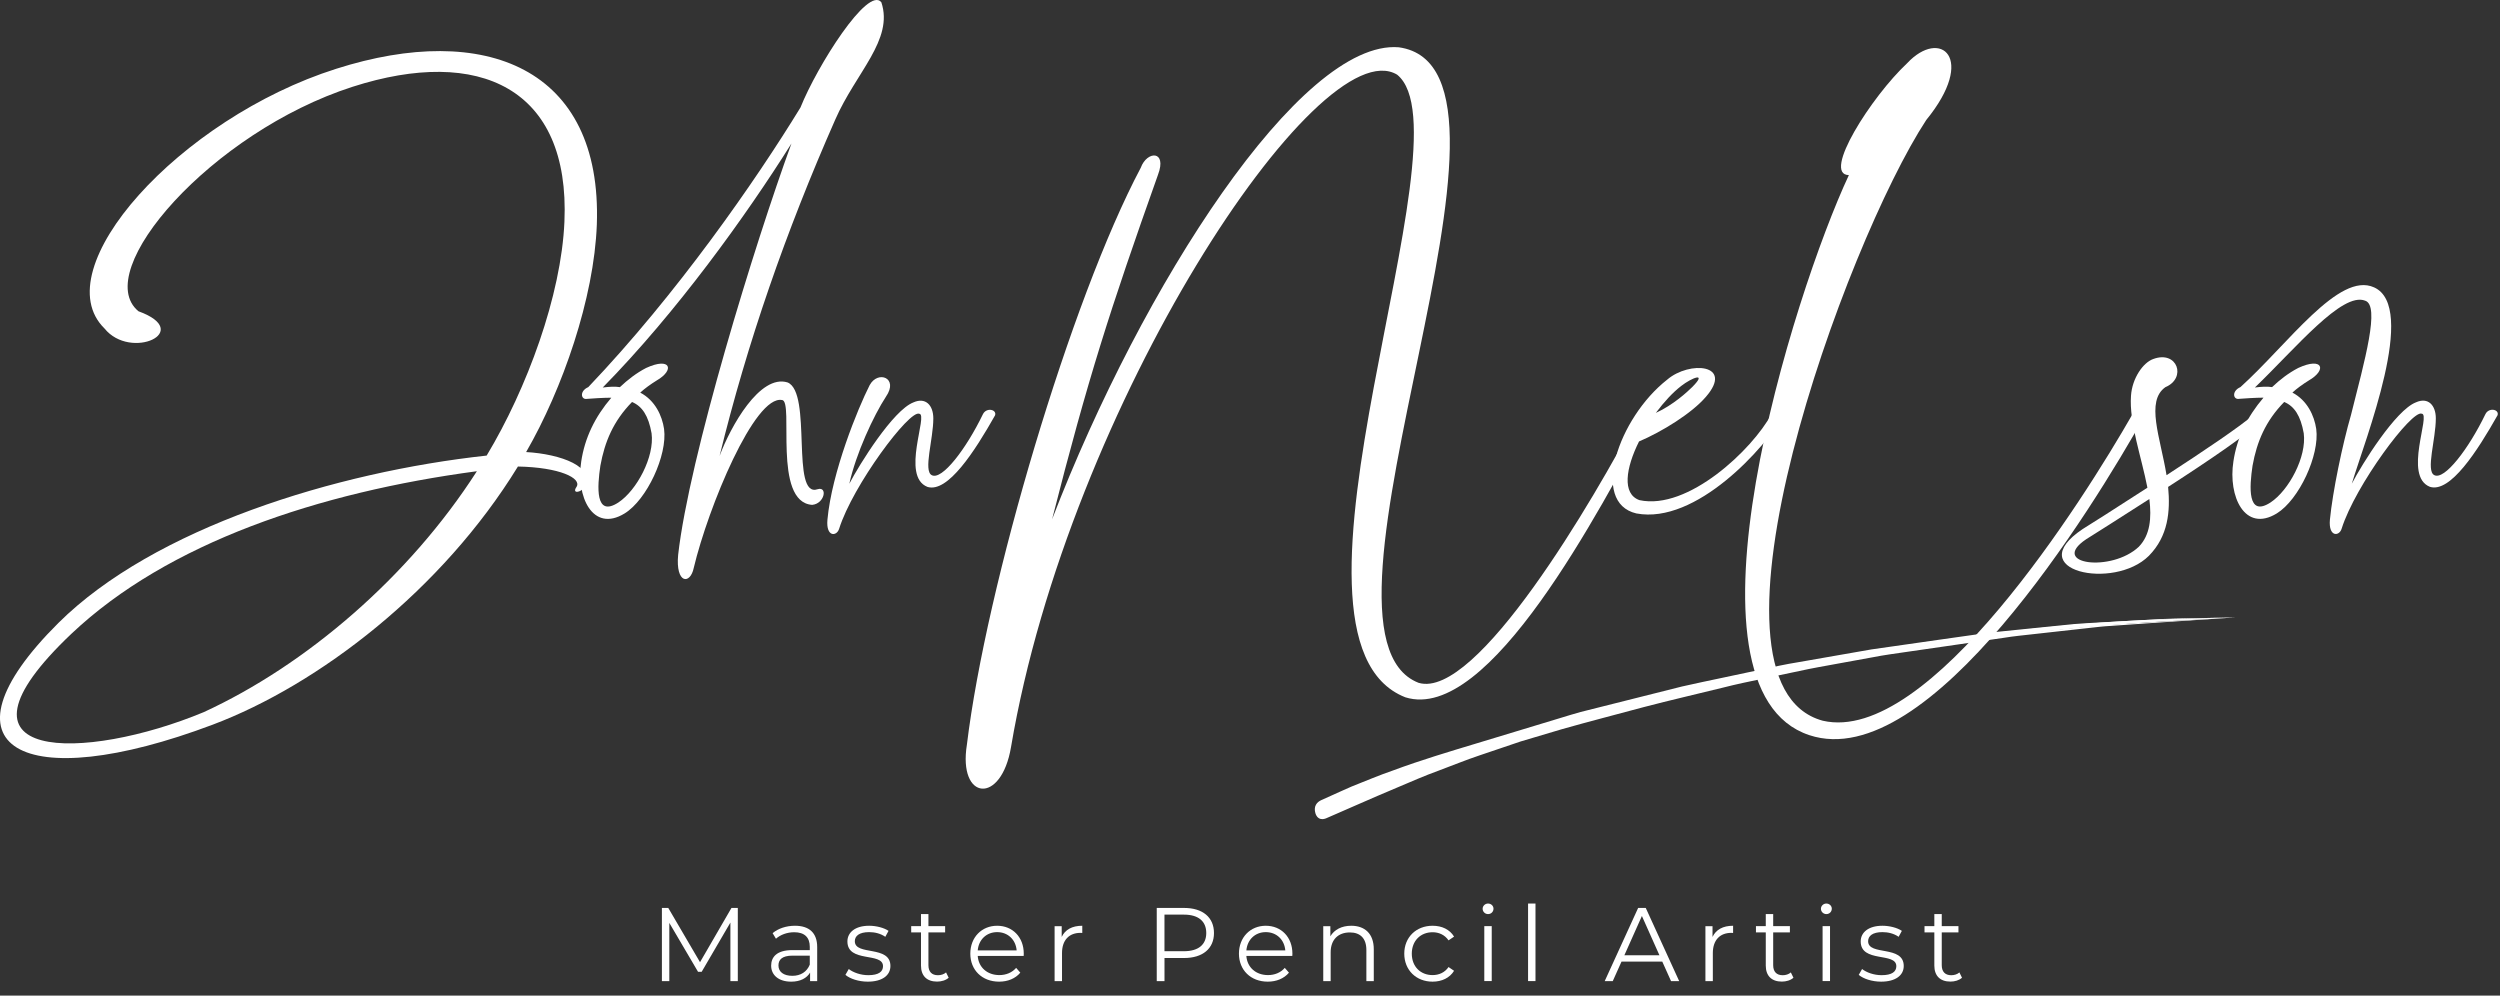 <svg xmlns="http://www.w3.org/2000/svg" width="113" height="45" viewBox="0 0 113 45" fill="none">
	<rect x="0" y="0" width="113" height="45" fill="#333333" stroke="none"/>
	<path d="M26.395 22.041C26.271 22.254 25.829 22.342 26.059 22.006C26.306 21.617 25.3 21.122 23.41 21.087C19.983 26.673 14.402 30.951 9.615 32.755C1.032 35.99 -3.066 33.833 2.639 28.158C6.966 23.863 15.179 21.334 21.997 20.592C23.816 17.569 25.37 13.362 25.512 10.021C25.776 3.975 21.661 2.083 15.938 3.922C9.562 5.972 4.069 12.266 6.259 14.069C8.785 14.988 5.906 16.314 4.723 14.847C1.985 12.16 8.114 5.354 15.197 3.109C21.908 0.97 27.225 3.056 26.977 10.145C26.854 13.486 25.423 17.587 23.781 20.433C25.335 20.521 26.978 21.105 26.395 22.041ZM21.555 21.299C14.402 22.254 7.584 24.534 3.239 28.636C-2.996 34.54 3.857 34.416 9.209 32.189C13.819 30.067 18.482 26.09 21.555 21.299Z" fill="white" />
	<path d="M36.181 4.859C36.94 2.967 39.236 -0.657 39.837 0.103C40.402 1.8 38.689 3.268 37.753 5.407C35.509 10.498 33.779 15.483 32.525 20.61C33.019 19.284 34.344 16.898 35.598 17.286C36.728 17.746 35.721 22.537 36.958 22.113C37.417 21.971 37.276 22.767 36.71 22.82C34.909 22.696 35.898 18.117 35.35 18.082C34.114 17.834 32.012 22.926 31.358 25.666C31.2 26.443 30.529 26.39 30.652 25.082C31.147 20.68 34.114 11.028 35.774 6.485C33.725 9.755 30.564 14.139 27.243 17.516C27.526 17.481 27.791 17.463 28.02 17.498C28.374 17.163 28.762 16.862 29.204 16.632C30.316 16.12 30.511 16.721 29.681 17.198C29.398 17.375 29.151 17.552 28.939 17.746C29.61 18.099 29.928 18.789 30.016 19.39C30.175 20.574 29.239 22.59 28.232 23.208C26.784 24.092 26.025 22.43 26.272 20.857C26.431 19.796 26.89 18.842 27.632 17.976C27.296 17.976 26.731 18.011 26.537 18.029C26.254 18.082 26.183 17.675 26.59 17.498C30.599 13.291 34.149 8.182 36.181 4.859ZM28.568 18.17C27.72 19.036 27.332 19.973 27.137 21.051C26.996 21.988 26.89 23.403 27.95 22.713C28.78 22.165 29.593 20.645 29.451 19.584C29.31 18.789 29.027 18.364 28.568 18.17Z" fill="white" />
	<path d="M39.307 17.412C39.678 16.722 40.632 17.076 40.049 17.924C39.483 18.791 38.689 20.505 38.389 21.866C38.848 20.983 40.367 18.543 41.285 18.189C41.833 17.942 42.186 18.313 42.186 18.914C42.186 19.851 41.727 21.283 42.115 21.477C42.575 21.725 43.67 20.293 44.429 18.72C44.588 18.401 45.065 18.508 44.977 18.773C44.058 20.399 42.84 22.291 41.921 22.008C40.703 21.531 41.974 18.72 41.55 18.702C41.109 18.508 38.548 21.937 37.929 23.899C37.823 24.253 37.329 24.288 37.4 23.493C37.594 21.354 38.777 18.455 39.307 17.412Z" fill="white" />
	<path d="M45.699 33.763C45.258 36.397 43.297 36.185 43.704 33.657C44.569 26.497 48.402 13.54 51.563 7.582C51.846 6.804 52.764 6.786 52.341 7.9C50.168 14.017 49.179 17.093 47.554 23.474C51.617 12.903 58.787 1.784 63.221 2.137C70.321 3.109 58.24 28.583 64.121 30.864C66.736 31.642 72.034 22.608 74.065 18.719C74.242 18.383 74.807 18.436 74.613 18.79C72.299 23.05 67.301 32.703 63.521 31.518C56.773 28.866 66.594 6.15 63.15 3.375C59.618 1.253 48.313 18.313 45.699 33.763Z" fill="white" />
	<path d="M74.084 19.954C73.484 21.156 73.307 22.323 74.102 22.606C76.292 23.083 79.206 20.325 80.072 18.716C80.231 18.416 80.814 18.416 80.619 18.77C79.807 20.219 76.663 23.719 73.961 23.207C71.859 22.712 73.148 18.893 75.356 17.161C76.363 16.295 78.394 16.454 77.105 17.939C76.469 18.681 75.126 19.512 74.084 19.954ZM74.844 18.663C75.621 18.31 76.274 17.709 76.486 17.497C77.193 16.789 76.469 17.073 75.992 17.444C75.603 17.744 75.215 18.168 74.844 18.663Z" fill="white" />
	<path d="M81.785 33.23C75.462 31.144 81.061 13.272 83.569 7.915C82.333 7.897 84.594 4.362 86.201 2.859C87.702 1.251 89.363 2.612 87.067 5.423C83.428 10.973 76.186 30.879 82.386 32.576C87.19 33.69 94.167 22.605 96.392 18.716C96.587 18.38 97.134 18.433 96.94 18.787C94.573 23.012 87.19 35.016 81.785 33.23Z" fill="white" />
	<path d="M97.063 22.044C96.798 20.665 96.233 19.109 96.321 17.889C96.374 17.094 96.869 16.387 97.328 16.227C98.423 15.821 98.847 17.094 97.875 17.5C96.975 18.137 97.646 19.763 97.928 21.478C99.589 20.399 101.302 19.25 101.938 18.685C102.273 18.473 102.662 18.667 102.256 18.968C101.761 19.515 99.836 20.824 97.999 22.008C98.105 23.122 97.999 24.236 97.133 25.119C95.544 26.71 91.34 25.791 94.131 23.917C94.414 23.741 95.65 22.963 97.063 22.044ZM97.151 22.556C95.809 23.422 94.626 24.165 94.29 24.377C92.612 25.508 95.438 25.88 96.675 24.713C97.187 24.183 97.257 23.422 97.151 22.556Z" fill="white" />
	<path d="M106.301 21.864C106.76 20.98 108.279 18.54 109.198 18.187C109.745 17.939 110.099 18.31 110.099 18.911C110.099 19.848 109.639 21.28 110.028 21.475C110.487 21.722 111.582 20.29 112.342 18.717C112.501 18.399 112.978 18.505 112.889 18.77C111.971 20.396 110.752 22.288 109.834 22.005C108.615 21.528 109.887 18.717 109.463 18.699C109.021 18.505 106.46 21.934 105.842 23.897C105.736 24.25 105.241 24.286 105.312 23.49C105.436 22.217 105.877 20.096 106.266 18.752C106.884 16.295 107.591 13.803 106.902 13.59C105.86 13.184 103.776 15.729 101.921 17.515C102.204 17.48 102.468 17.462 102.698 17.497C103.052 17.161 103.44 16.861 103.882 16.631C104.994 16.118 105.189 16.719 104.358 17.197C104.076 17.373 103.829 17.55 103.617 17.745C104.288 18.098 104.606 18.788 104.694 19.389C104.853 20.573 103.917 22.588 102.91 23.207C101.462 24.091 100.702 22.429 100.95 20.856C101.108 19.795 101.568 18.841 102.31 17.974C101.974 17.974 101.409 18.01 101.215 18.027C100.932 18.081 100.861 17.674 101.268 17.497C103.422 15.553 105.719 12.264 107.308 12.989C109.286 13.873 106.919 19.813 106.301 21.864ZM103.246 18.169C102.398 19.035 102.009 19.972 101.815 21.05C101.674 21.987 101.568 23.401 102.627 22.712C103.458 22.164 104.27 20.644 104.129 19.583C103.987 18.788 103.705 18.363 103.246 18.169Z" fill="white" />
	<path d="M101.044 27.906C100.39 27.946 99.703 27.996 99.016 28.028C96.344 28.149 93.679 28.372 91.023 28.711C89.076 28.959 87.129 29.213 85.191 29.544C82.985 29.921 80.782 30.33 78.593 30.828C76.028 31.412 73.472 32.065 70.926 32.767C67.954 33.586 65.026 34.629 62.147 35.907C61.404 36.237 60.657 36.555 59.911 36.879C59.727 36.959 59.605 36.9 59.558 36.706C59.508 36.501 59.571 36.361 59.754 36.273C61.502 35.436 63.291 34.781 65.096 34.206C67.179 33.543 69.266 32.892 71.361 32.295C72.964 31.837 74.58 31.449 76.195 31.07C77.679 30.722 79.167 30.408 80.658 30.114C82.01 29.848 83.366 29.609 84.724 29.397C86.444 29.127 88.165 28.872 89.891 28.655C92.588 28.316 95.292 28.069 98.007 27.982C99.031 27.949 100.055 27.93 101.044 27.906Z" fill="white" />
	<path d="M101.043 27.906C101.043 27.906 99.707 27.996 97.369 28.153C96.784 28.194 96.137 28.24 95.433 28.289C95.08 28.307 94.715 28.351 94.336 28.394C93.958 28.436 93.565 28.479 93.16 28.524C92.755 28.569 92.337 28.616 91.906 28.664C91.475 28.714 91.033 28.753 90.581 28.828C89.675 28.959 88.723 29.098 87.729 29.242C87.232 29.314 86.724 29.387 86.207 29.462C85.689 29.538 85.165 29.606 84.633 29.711C84.1 29.808 83.559 29.907 83.009 30.007C82.459 30.109 81.899 30.203 81.338 30.328C80.775 30.446 80.205 30.566 79.628 30.688C79.05 30.808 78.467 30.93 77.881 31.08C76.709 31.37 75.504 31.645 74.29 31.963C73.08 32.291 71.842 32.606 70.603 32.958C69.983 33.142 69.36 33.327 68.734 33.514C68.117 33.723 67.496 33.933 66.874 34.144C66.25 34.352 65.639 34.605 65.017 34.836C64.394 35.061 63.786 35.33 63.172 35.589C62.559 35.847 61.945 36.11 61.332 36.38L60.412 36.782L59.944 36.986L59.885 37.007C59.859 37.014 59.825 37.02 59.795 37.025C59.735 37.027 59.666 37.019 59.608 36.98C59.49 36.9 59.46 36.784 59.441 36.691C59.433 36.657 59.426 36.588 59.432 36.535C59.437 36.481 59.452 36.423 59.481 36.373C59.539 36.268 59.634 36.207 59.721 36.166L60.179 35.96C60.485 35.824 60.788 35.682 61.096 35.55C61.721 35.303 62.34 35.039 62.972 34.822C64.225 34.356 65.503 33.975 66.764 33.594C68.025 33.212 69.277 32.833 70.513 32.458C70.825 32.366 71.126 32.267 71.443 32.182C71.754 32.103 72.064 32.025 72.374 31.948C72.992 31.792 73.606 31.638 74.215 31.485C74.823 31.332 75.427 31.18 76.025 31.03C76.632 30.889 77.227 30.771 77.819 30.643C78.41 30.517 78.994 30.393 79.572 30.271C80.147 30.148 80.722 30.02 81.29 29.93C82.424 29.732 83.527 29.54 84.593 29.353C85.666 29.2 86.702 29.052 87.697 28.909C88.194 28.839 88.681 28.77 89.157 28.702C89.395 28.669 89.63 28.635 89.862 28.602C90.096 28.578 90.327 28.554 90.556 28.53C91.466 28.438 92.331 28.351 93.142 28.269C93.953 28.171 94.718 28.15 95.423 28.107C96.129 28.069 96.776 28.034 97.362 28.002C97.947 27.962 98.47 27.958 98.925 27.949C99.38 27.94 99.767 27.932 100.081 27.926C100.708 27.913 101.043 27.906 101.043 27.906ZM101.043 27.906C101.043 27.906 100.708 27.916 100.081 27.935C99.767 27.945 99.38 27.956 98.925 27.97C98.47 27.983 97.947 27.994 97.363 28.039C96.779 28.077 96.132 28.119 95.427 28.165C94.724 28.214 93.96 28.243 93.151 28.349C92.34 28.44 91.477 28.536 90.567 28.637C90.34 28.663 90.111 28.688 89.878 28.714C89.646 28.748 89.41 28.782 89.173 28.817C88.697 28.886 88.21 28.957 87.714 29.029C86.721 29.174 85.686 29.326 84.616 29.483C83.55 29.673 82.448 29.87 81.315 30.072C80.746 30.165 80.183 30.292 79.603 30.418C79.026 30.542 78.442 30.668 77.851 30.796C77.263 30.926 76.659 31.048 76.066 31.187C75.468 31.34 74.865 31.494 74.257 31.649C73.648 31.804 73.035 31.961 72.417 32.118C72.109 32.197 71.799 32.276 71.487 32.355C71.185 32.438 70.874 32.541 70.566 32.633C69.331 33.012 68.081 33.396 66.82 33.783C65.559 34.169 64.29 34.552 63.044 35.021C62.414 35.24 61.804 35.503 61.185 35.75C60.879 35.883 60.575 36.025 60.27 36.162L59.813 36.37C59.681 36.432 59.634 36.511 59.661 36.651C59.671 36.719 59.7 36.777 59.726 36.791C59.737 36.8 59.755 36.801 59.777 36.802C59.789 36.799 59.797 36.799 59.811 36.797L59.87 36.776L60.323 36.58L61.244 36.181C61.857 35.913 62.472 35.653 63.09 35.396C63.706 35.138 64.317 34.871 64.943 34.646C65.568 34.417 66.181 34.166 66.809 33.958C69.297 33.059 71.82 32.444 74.25 31.799C75.466 31.485 76.67 31.214 77.844 30.928C78.43 30.781 79.018 30.66 79.596 30.542C80.175 30.423 80.747 30.304 81.311 30.188C81.874 30.064 82.434 29.973 82.984 29.873C83.534 29.774 84.076 29.677 84.609 29.582C85.141 29.479 85.673 29.412 86.188 29.338C86.706 29.265 87.213 29.194 87.711 29.123C88.705 28.984 89.658 28.85 90.565 28.723C91.017 28.653 91.465 28.617 91.895 28.572C92.327 28.528 92.746 28.486 93.152 28.445C93.558 28.404 93.951 28.364 94.331 28.326C94.71 28.287 95.076 28.248 95.429 28.233C96.134 28.19 96.781 28.151 97.366 28.117C99.706 27.982 101.043 27.906 101.043 27.906Z" fill="white" />
	<path d="M33.349 41.039V44.346H33.014V41.7L31.716 43.925H31.551L30.253 41.715V44.346H29.918V41.039H30.206L31.641 43.491L33.062 41.039H33.349Z" fill="white" />
	<path d="M36.937 42.807V44.348H36.616V43.96C36.465 44.215 36.172 44.371 35.762 44.371C35.2 44.371 34.856 44.078 34.856 43.648C34.856 43.266 35.101 42.945 35.814 42.945H36.602V42.793C36.602 42.368 36.361 42.137 35.899 42.137C35.578 42.137 35.276 42.25 35.073 42.43L34.922 42.179C35.172 41.967 35.54 41.844 35.932 41.844C36.574 41.844 36.937 42.165 36.937 42.807ZM36.602 43.601V43.195H35.823C35.342 43.195 35.186 43.384 35.186 43.639C35.186 43.927 35.417 44.107 35.814 44.107C36.191 44.107 36.47 43.927 36.602 43.601Z" fill="white" />
	<path d="M38.213 44.064L38.364 43.8C38.562 43.955 38.897 44.078 39.247 44.078C39.719 44.078 39.912 43.917 39.912 43.672C39.912 43.025 38.303 43.535 38.303 42.552C38.303 42.146 38.652 41.844 39.285 41.844C39.605 41.844 39.955 41.934 40.162 42.075L40.016 42.344C39.799 42.193 39.539 42.132 39.285 42.132C38.836 42.132 38.638 42.306 38.638 42.543C38.638 43.214 40.247 42.708 40.247 43.662C40.247 44.092 39.87 44.371 39.223 44.371C38.812 44.371 38.416 44.239 38.213 44.064Z" fill="white" />
	<path d="M42.88 44.194C42.748 44.312 42.55 44.368 42.356 44.368C41.889 44.368 41.629 44.104 41.629 43.645V42.143H41.186V41.86H41.629V41.316H41.965V41.86H42.72V42.143H41.965V43.627C41.965 43.919 42.115 44.08 42.394 44.08C42.531 44.08 42.668 44.038 42.762 43.953L42.88 44.194Z" fill="white" />
	<path d="M46.27 43.209H44.193C44.231 43.729 44.627 44.074 45.17 44.074C45.472 44.074 45.741 43.965 45.93 43.748L46.118 43.965C45.897 44.23 45.552 44.371 45.16 44.371C44.386 44.371 43.858 43.842 43.858 43.105C43.858 42.368 44.372 41.844 45.071 41.844C45.769 41.844 46.274 42.359 46.274 43.105C46.274 43.134 46.27 43.171 46.27 43.209ZM44.193 42.959H45.953C45.911 42.472 45.557 42.132 45.071 42.132C44.589 42.132 44.235 42.472 44.193 42.959Z" fill="white" />
	<path d="M48.919 41.844V42.17C48.891 42.17 48.862 42.165 48.839 42.165C48.319 42.165 48.003 42.496 48.003 43.081V44.348H47.668V41.863H47.989V42.349C48.145 42.019 48.461 41.844 48.919 41.844Z" fill="white" />
	<path d="M54.872 42.173C54.872 42.877 54.362 43.302 53.522 43.302H52.635V44.346H52.285V41.039H53.522C54.362 41.039 54.872 41.464 54.872 42.173ZM54.523 42.173C54.523 41.644 54.173 41.341 53.512 41.341H52.634V42.995H53.512C54.173 42.995 54.523 42.693 54.523 42.173Z" fill="white" />
	<path d="M58.412 43.209H56.335C56.373 43.729 56.77 44.074 57.312 44.074C57.615 44.074 57.884 43.965 58.072 43.748L58.261 43.965C58.039 44.23 57.695 44.371 57.303 44.371C56.529 44.371 56 43.842 56 43.105C56 42.368 56.515 41.844 57.213 41.844C57.912 41.844 58.417 42.359 58.417 43.105C58.417 43.134 58.412 43.171 58.412 43.209ZM56.336 42.959H58.096C58.054 42.472 57.7 42.132 57.213 42.132C56.732 42.132 56.378 42.472 56.336 42.959Z" fill="white" />
	<path d="M62.095 42.907V44.348H61.76V42.94C61.76 42.415 61.486 42.146 61.014 42.146C60.481 42.146 60.146 42.477 60.146 43.044V44.348H59.811V41.863H60.132V42.321C60.311 42.019 60.646 41.844 61.076 41.844C61.68 41.844 62.095 42.193 62.095 42.907Z" fill="white" />
	<path d="M63.473 43.105C63.473 42.364 64.011 41.844 64.752 41.844C65.172 41.844 65.526 42.009 65.724 42.335L65.474 42.505C65.304 42.255 65.04 42.137 64.752 42.137C64.209 42.137 63.813 42.524 63.813 43.105C63.813 43.691 64.209 44.074 64.752 44.074C65.04 44.074 65.304 43.96 65.474 43.71L65.724 43.88C65.526 44.201 65.172 44.371 64.752 44.371C64.011 44.371 63.473 43.847 63.473 43.105Z" fill="white" />
	<path d="M67.015 41.076C67.015 40.949 67.123 40.84 67.26 40.84C67.397 40.84 67.506 40.944 67.506 41.071C67.506 41.208 67.402 41.317 67.26 41.317C67.123 41.317 67.015 41.208 67.015 41.076ZM67.09 41.861H67.426V44.345H67.09V41.861Z" fill="white" />
	<path d="M69.069 40.84H69.404V44.345H69.069V40.84Z" fill="white" />
	<path d="M75.134 43.463H73.293L72.897 44.346H72.533L74.044 41.039H74.388L75.899 44.346H75.531L75.134 43.463ZM75.007 43.179L74.214 41.403L73.421 43.179H75.007Z" fill="white" />
	<path d="M78.336 41.844V42.17C78.308 42.17 78.279 42.165 78.256 42.165C77.736 42.165 77.42 42.496 77.42 43.081V44.348H77.085V41.863H77.406V42.349C77.562 42.019 77.878 41.844 78.336 41.844Z" fill="white" />
	<path d="M81.064 44.194C80.932 44.312 80.734 44.368 80.54 44.368C80.073 44.368 79.813 44.104 79.813 43.645V42.143H79.369V41.86H79.813V41.316H80.148V41.86H80.903V42.143H80.148V43.627C80.148 43.919 80.299 44.08 80.578 44.08C80.715 44.08 80.852 44.038 80.946 43.953L81.064 44.194Z" fill="white" />
	<path d="M82.306 41.076C82.306 40.949 82.415 40.84 82.551 40.84C82.688 40.84 82.797 40.944 82.797 41.071C82.797 41.208 82.693 41.317 82.551 41.317C82.414 41.317 82.306 41.208 82.306 41.076ZM82.381 41.861H82.717V44.345H82.381V41.861Z" fill="white" />
	<path d="M84.015 44.064L84.166 43.8C84.364 43.955 84.699 44.078 85.049 44.078C85.52 44.078 85.714 43.917 85.714 43.672C85.714 43.025 84.104 43.535 84.104 42.552C84.104 42.146 84.454 41.844 85.086 41.844C85.407 41.844 85.757 41.934 85.964 42.075L85.818 42.344C85.601 42.193 85.341 42.132 85.086 42.132C84.638 42.132 84.439 42.306 84.439 42.543C84.439 43.214 86.049 42.708 86.049 43.662C86.049 44.092 85.671 44.371 85.025 44.371C84.614 44.371 84.218 44.239 84.015 44.064Z" fill="white" />
	<path d="M88.683 44.194C88.551 44.312 88.353 44.368 88.159 44.368C87.692 44.368 87.432 44.104 87.432 43.645V42.143H86.988V41.86H87.432V41.316H87.767V41.86H88.522V42.143H87.767V43.627C87.767 43.919 87.918 44.08 88.197 44.08C88.334 44.08 88.471 44.038 88.565 43.953L88.683 44.194Z" fill="white" />
</svg>
